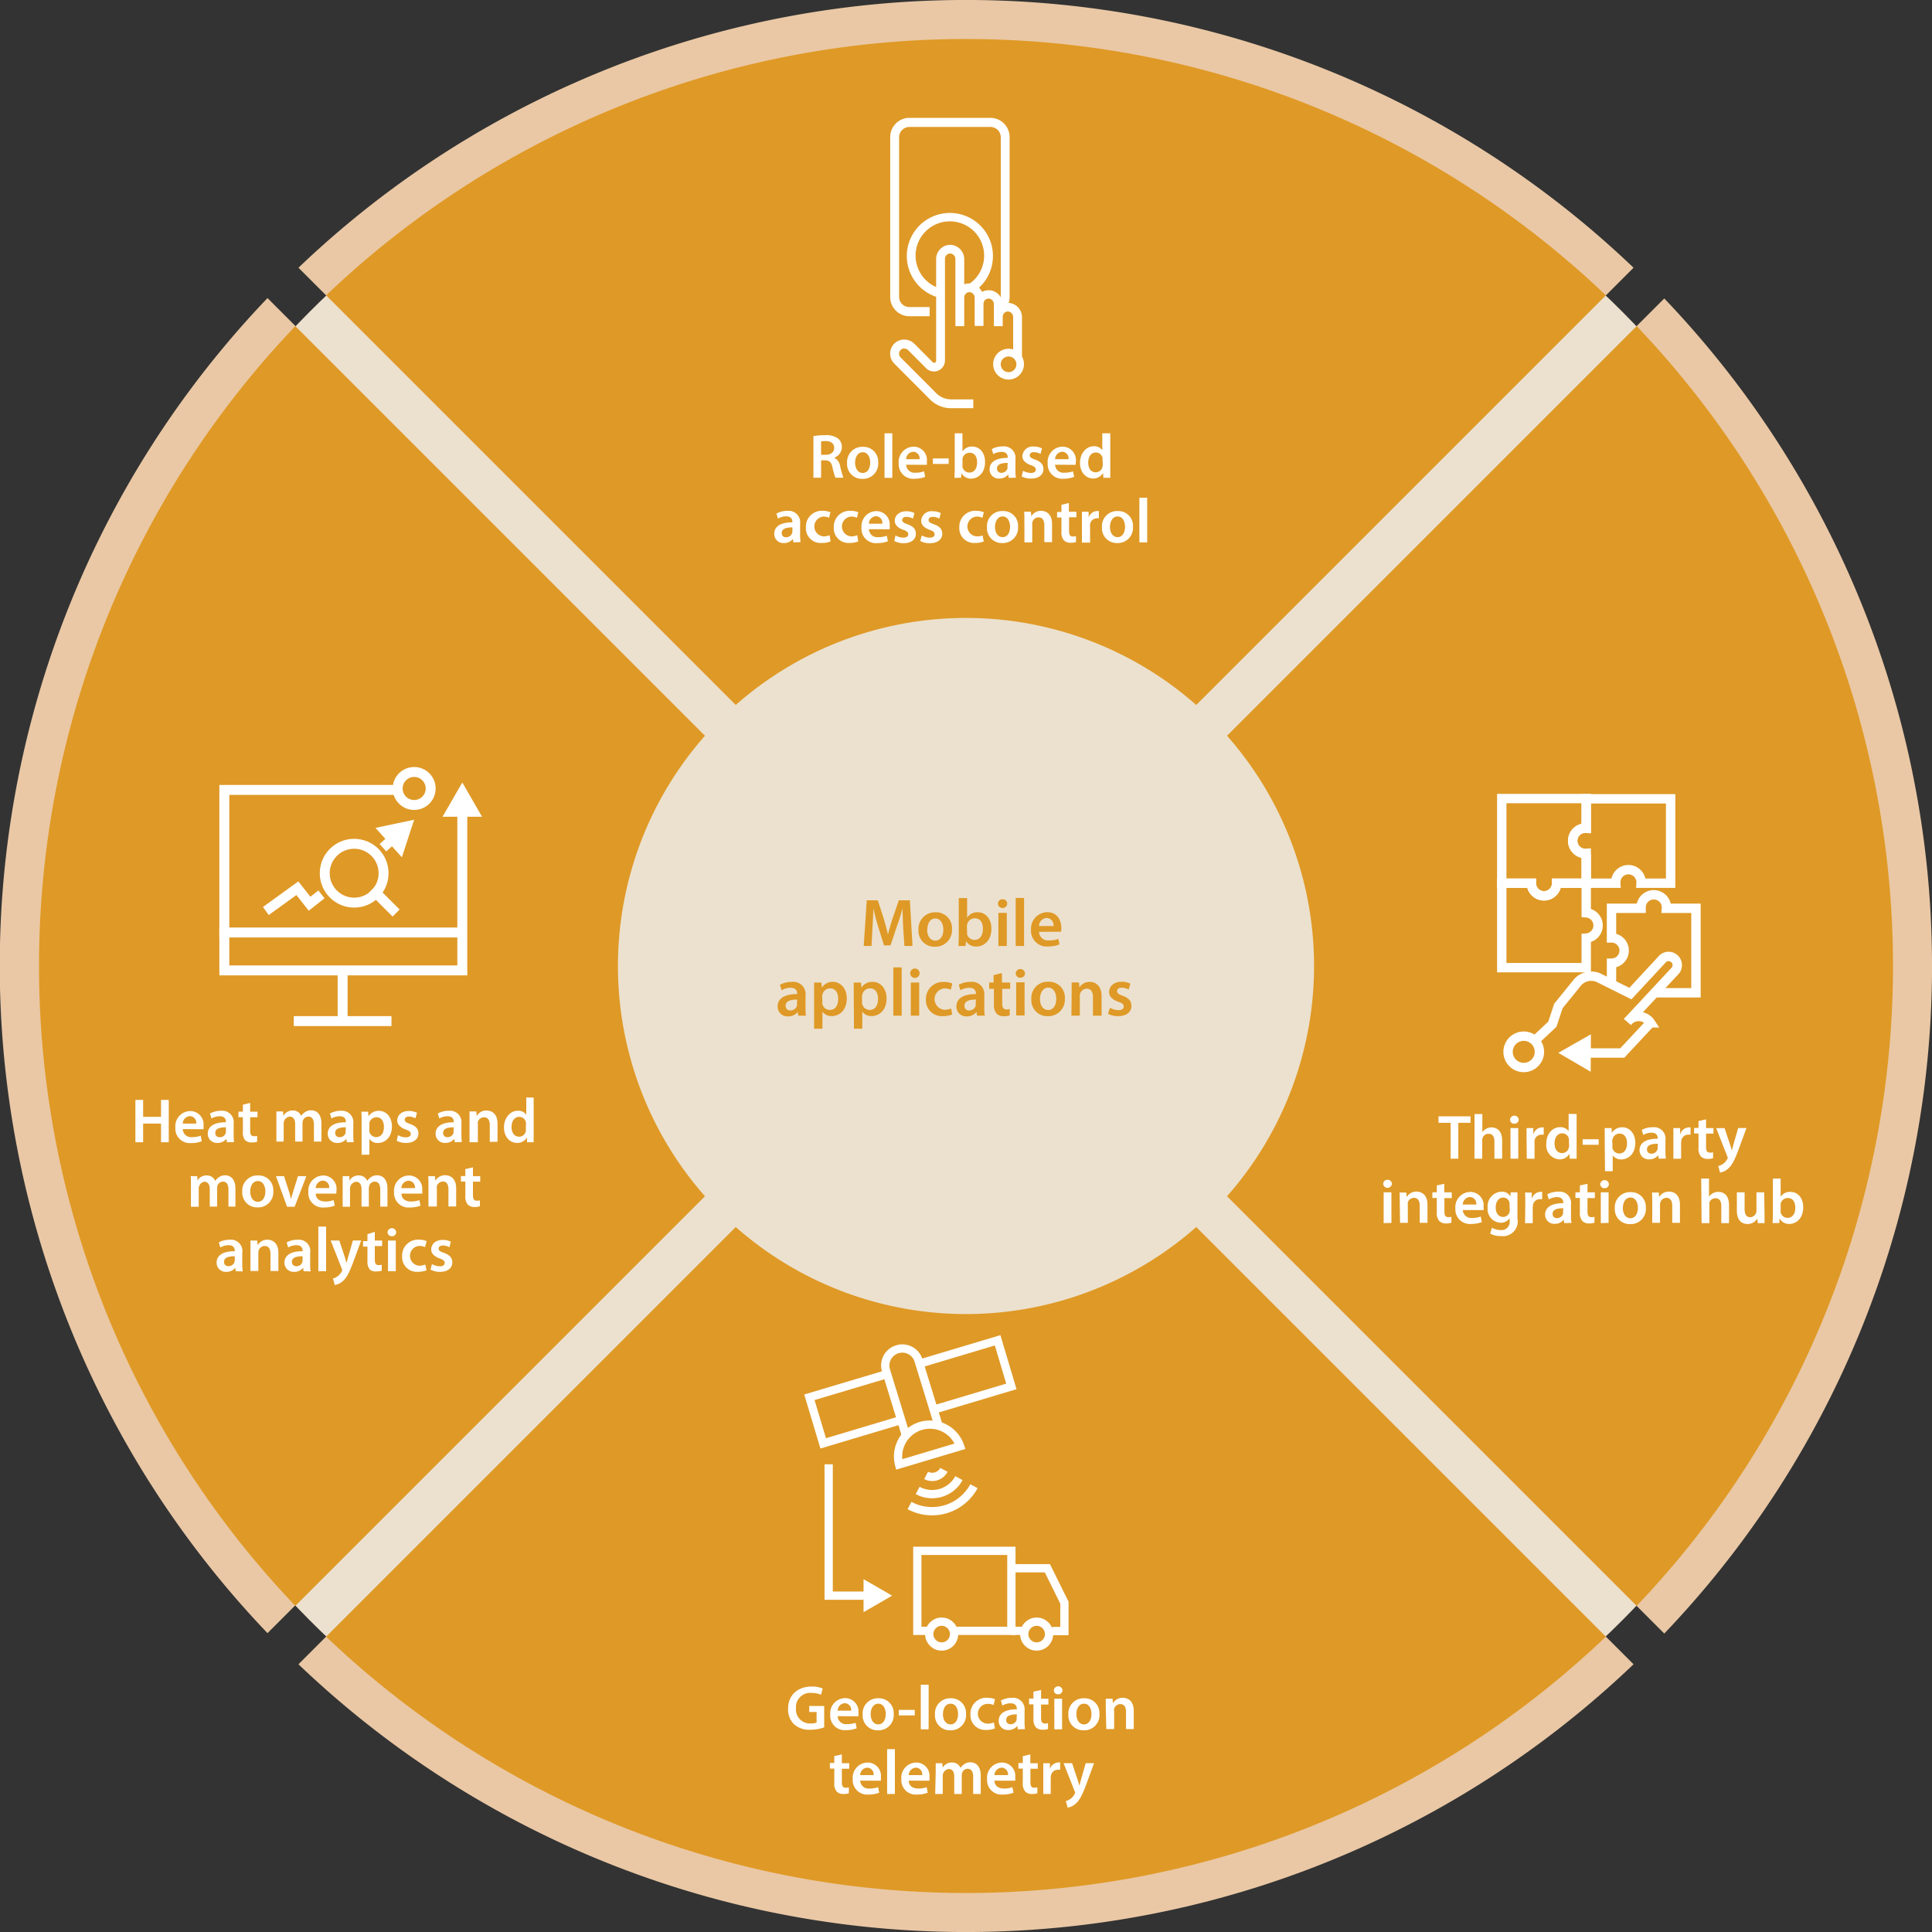 <svg xmlns="http://www.w3.org/2000/svg" width="350" height="350"><rect width="100%" height="100%" fill="#333333" stroke="none"/><defs><style>.cls-3{fill:#df9926}.cls-4{fill:#fff}.cls-10,.cls-5,.cls-6,.cls-7,.cls-8,.cls-9{fill:none;stroke:#fff}.cls-10,.cls-5,.cls-8,.cls-9{stroke-miterlimit:10}.cls-5,.cls-6,.cls-7{stroke-width:1.5px}.cls-6,.cls-7{stroke-miterlimit:22.93}.cls-8,.cls-9{stroke-width:1.7px}.cls-10,.cls-9{stroke-linecap:square}.cls-10{stroke-width:1.8px}</style></defs><g id="Layer_3" data-name="Layer 3"><path d="M220.91 134.66l-5.57-5.57 80.59-80.59a175 175 0 0 0-241.86 0l82 82-5.61 5.5-82-82a175 175 0 0 0 0 241.86l80.59-80.59 5.57 5.57-80.55 80.66a175 175 0 0 0 241.86 0l-79.22-79.21 5.58-5.58 79.21 79.22a175 175 0 0 0 0-241.86z" fill="#eac8a5"/><circle id="_Ellipse_" data-name="&lt;Ellipse&gt;" cx="175" cy="175" r="167.88" fill="#ece1ce"/><path class="cls-3" d="M127.71 133.29L53.5 59.08a167.91 167.91 0 0 0 0 231.84l74.21-74.21a63.06 63.06 0 0 1 0-83.42zM216.71 127.71l74.21-74.21a167.91 167.91 0 0 0-231.84 0l74.21 74.21a63.06 63.06 0 0 1 83.42 0zM133.29 222.29L59.08 296.5a167.91 167.91 0 0 0 231.84 0l-74.21-74.21a63.06 63.06 0 0 1-83.42 0zM222.29 216.71l74.21 74.21a167.91 167.91 0 0 0 0-231.84l-74.21 74.21a63.06 63.06 0 0 1 0 83.42z"/></g><g id="Layer_4" data-name="Layer 4"><path class="cls-4" d="M147.36 79a13.39 13.39 0 0 1 2.12-.16 3.54 3.54 0 0 1 2.37.62 1.93 1.93 0 0 1 .66 1.53 2.06 2.06 0 0 1-1.39 1.93 2 2 0 0 1 1.07 1.48 15.07 15.07 0 0 0 .6 2.14h-1.45a11.73 11.73 0 0 1-.51-1.81c-.21-1-.58-1.32-1.37-1.34h-.71v3.15h-1.39zm1.39 3.39h.83c.95 0 1.54-.5 1.54-1.26s-.59-1.23-1.51-1.23a4.28 4.28 0 0 0-.86.07zM159.09 83.75a2.75 2.75 0 0 1-2.85 3 2.68 2.68 0 0 1-2.78-2.86 2.74 2.74 0 0 1 2.87-2.94 2.66 2.66 0 0 1 2.76 2.8zm-4.18.06c0 1.07.52 1.87 1.38 1.87s1.35-.78 1.35-1.9c0-.86-.39-1.85-1.34-1.85s-1.39.95-1.39 1.88zM160.24 78.49h1.41v8.08h-1.41zM164.16 84.19a1.5 1.5 0 0 0 1.7 1.44 4.16 4.16 0 0 0 1.54-.25l.2 1a5 5 0 0 1-1.93.35 2.63 2.63 0 0 1-2.86-2.81 2.75 2.75 0 0 1 2.71-3 2.41 2.41 0 0 1 2.39 2.7 3.85 3.85 0 0 1 0 .59zm2.43-1a1.19 1.19 0 0 0-1.15-1.35 1.36 1.36 0 0 0-1.28 1.35zM171.86 83.05v1H169v-1zM172.91 86.57c0-.37.05-1 .05-1.56v-6.52h1.4v3.3a2 2 0 0 1 1.78-.89c1.35 0 2.32 1.13 2.31 2.81 0 2-1.27 3-2.52 3a1.91 1.91 0 0 1-1.75-1l-.06.83zm1.45-2.29a1.69 1.69 0 0 0 0 .33 1.29 1.29 0 0 0 1.24 1c.88 0 1.41-.7 1.41-1.82s-.46-1.77-1.4-1.77a1.31 1.31 0 0 0-1.24 1 1.88 1.88 0 0 0 0 .36zM182.74 86.57l-.09-.61a2.06 2.06 0 0 1-1.64.74 1.65 1.65 0 0 1-1.74-1.65c0-1.4 1.24-2.11 3.29-2.1v-.09c0-.36-.15-1-1.13-1a3 3 0 0 0-1.49.41l-.27-.91a4 4 0 0 1 2-.49 2.08 2.08 0 0 1 2.29 2.34v2a8.46 8.46 0 0 0 .08 1.33zm-.19-2.71c-1 0-1.93.2-1.93 1a.73.73 0 0 0 .8.79 1.14 1.14 0 0 0 1.09-.76 1.08 1.08 0 0 0 0-.3zM185.33 85.29a3.21 3.21 0 0 0 1.43.39c.61 0 .88-.25.88-.61s-.22-.57-.91-.81c-1.08-.38-1.53-1-1.52-1.62a1.86 1.86 0 0 1 2.09-1.74 3.26 3.26 0 0 1 1.47.33l-.27 1a2.56 2.56 0 0 0-1.17-.32c-.5 0-.78.24-.78.58s.26.53 1 .78c1 .36 1.47.88 1.48 1.7 0 1-.79 1.73-2.25 1.73a3.55 3.55 0 0 1-1.69-.39zM191.14 84.19a1.51 1.51 0 0 0 1.71 1.44 4.11 4.11 0 0 0 1.53-.25l.21 1a5.1 5.1 0 0 1-1.94.35 2.63 2.63 0 0 1-2.85-2.81 2.74 2.74 0 0 1 2.71-3 2.42 2.42 0 0 1 2.39 2.7 3.57 3.57 0 0 1-.05.59zm2.44-1a1.19 1.19 0 0 0-1.15-1.35 1.37 1.37 0 0 0-1.29 1.35zM201.14 78.49v8.07h-1.25l-.06-.88a2 2 0 0 1-1.81 1c-1.32 0-2.37-1.13-2.37-2.84s1.15-3 2.48-3a1.76 1.76 0 0 1 1.56.73v-3.08zm-1.4 4.85a2.33 2.33 0 0 0 0-.37 1.23 1.23 0 0 0-1.2-1c-.9 0-1.4.8-1.4 1.84s.5 1.75 1.38 1.75a1.24 1.24 0 0 0 1.21-1 1.77 1.77 0 0 0 .05-.41zM143.73 98.25l-.09-.61a2.06 2.06 0 0 1-1.64.74 1.64 1.64 0 0 1-1.74-1.66c0-1.4 1.24-2.1 3.29-2.09v-.09c0-.37-.15-1-1.13-1a2.9 2.9 0 0 0-1.49.41l-.27-.91a4 4 0 0 1 2-.49 2.08 2.08 0 0 1 2.29 2.33v2a8.46 8.46 0 0 0 .08 1.33zm-.18-2.71c-1 0-1.93.19-1.93 1a.73.73 0 0 0 .79.79 1.12 1.12 0 0 0 1.09-.76.87.87 0 0 0 .05-.31zM150.47 98.08a4 4 0 0 1-1.57.28 2.66 2.66 0 0 1-2.9-2.82 2.87 2.87 0 0 1 3.09-3 3.6 3.6 0 0 1 1.35.26l-.25 1a2.42 2.42 0 0 0-1-.22 1.8 1.8 0 0 0 0 3.59 2.63 2.63 0 0 0 1.1-.22zM155.48 98.08a4 4 0 0 1-1.57.28 2.66 2.66 0 0 1-2.86-2.82 2.87 2.87 0 0 1 3.09-3 3.6 3.6 0 0 1 1.35.26l-.25 1a2.42 2.42 0 0 0-1.05-.22 1.8 1.8 0 0 0 0 3.59 2.63 2.63 0 0 0 1.1-.22zM157.41 95.87a1.51 1.51 0 0 0 1.71 1.44 4.13 4.13 0 0 0 1.53-.26l.21 1a5.12 5.12 0 0 1-1.94.34 2.61 2.61 0 0 1-2.85-2.8 2.74 2.74 0 0 1 2.7-3 2.42 2.42 0 0 1 2.4 2.7 3.57 3.57 0 0 1 0 .59zm2.43-1a1.18 1.18 0 0 0-1.14-1.35 1.36 1.36 0 0 0-1.29 1.35zM162.23 97a3 3 0 0 0 1.42.4c.61 0 .89-.25.89-.61s-.23-.57-.91-.81c-1.09-.38-1.54-1-1.53-1.62 0-1 .81-1.74 2.1-1.74a3.25 3.25 0 0 1 1.46.33l-.27 1a2.56 2.56 0 0 0-1.17-.32c-.5 0-.78.24-.78.58s.27.53 1 .78c1 .36 1.47.87 1.48 1.69 0 1-.78 1.73-2.25 1.73A3.67 3.67 0 0 1 162 98zM167 97a3.08 3.08 0 0 0 1.43.4c.61 0 .88-.25.88-.61s-.22-.57-.91-.81c-1.08-.38-1.53-1-1.52-1.62a1.85 1.85 0 0 1 2.09-1.74 3.26 3.26 0 0 1 1.47.33l-.27 1a2.57 2.57 0 0 0-1.18-.32c-.5 0-.77.24-.77.58s.26.53 1 .78c1 .36 1.47.87 1.48 1.69 0 1-.79 1.73-2.26 1.73a3.66 3.66 0 0 1-1.74-.41zM178.22 98.08a4 4 0 0 1-1.57.28 2.66 2.66 0 0 1-2.86-2.82 2.87 2.87 0 0 1 3.09-3 3.64 3.64 0 0 1 1.35.26l-.25 1a2.44 2.44 0 0 0-1.06-.22 1.8 1.8 0 0 0 0 3.59A2.65 2.65 0 0 0 178 97zM184.43 95.43a2.76 2.76 0 0 1-2.85 2.95 2.69 2.69 0 0 1-2.78-2.86 2.74 2.74 0 0 1 2.87-2.94 2.66 2.66 0 0 1 2.76 2.85zm-4.18 0c0 1.07.52 1.88 1.38 1.88s1.35-.78 1.35-1.9c0-.86-.39-1.85-1.34-1.85s-1.39 1-1.39 1.92zM185.58 94.36c0-.64 0-1.18-.05-1.65h1.23l.07.83a2 2 0 0 1 1.76-1c1 0 2 .63 2 2.38v3.29h-1.4v-3.09c0-.8-.3-1.4-1.06-1.4a1.17 1.17 0 0 0-1.09.82 1.26 1.26 0 0 0-.04.46v3.26h-1.41zM193.64 91.12v1.59H195v1h-1.33v2.49c0 .67.18 1 .72 1a2.14 2.14 0 0 0 .54-.07v1.07a3.15 3.15 0 0 1-1 .13 1.62 1.62 0 0 1-1.2-.45 2.19 2.19 0 0 1-.44-1.55v-2.58h-.79v-1h.79v-1.3zM196 94.49v-1.78h1.22v1.06a1.67 1.67 0 0 1 1.52-1.19 1.11 1.11 0 0 1 .33 0v1.32a1.53 1.53 0 0 0-.41 0 1.23 1.23 0 0 0-1.18 1.1 2.55 2.55 0 0 0 0 .43v2.87H196zM205.25 95.43a2.75 2.75 0 0 1-2.84 2.95 2.69 2.69 0 0 1-2.78-2.86 2.74 2.74 0 0 1 2.87-2.94 2.66 2.66 0 0 1 2.75 2.85zm-4.17 0c0 1.07.52 1.88 1.37 1.88s1.36-.78 1.36-1.9c0-.86-.39-1.85-1.35-1.85s-1.38 1-1.38 1.92zM206.41 90.17h1.41v8.08h-1.41z"/><path class="cls-3" d="M163.62 168c-.05-1.07-.11-2.36-.1-3.48-.27 1-.61 2.13-1 3.17l-1.2 3.58h-1.17l-1.1-3.53c-.32-1.06-.62-2.19-.84-3.22 0 1.08-.09 2.4-.15 3.52l-.18 3.33h-1.41l.55-8.27h2l1.08 3.33c.29 1 .55 1.95.76 2.87.22-.9.51-1.92.83-2.89l1.14-3.31h2l.48 8.27h-1.47zM172.46 168.34a3 3 0 0 1-3.07 3.17 2.88 2.88 0 0 1-3-3.08 3 3 0 0 1 3.09-3.16 2.87 2.87 0 0 1 2.98 3.07zm-4.5.06c0 1.15.56 2 1.48 2s1.46-.84 1.46-2c0-.93-.42-2-1.45-2s-1.45 1-1.45 2zM173.64 171.38c0-.41.05-1.07.05-1.68v-7h1.51v3.56a2.15 2.15 0 0 1 1.91-1c1.46 0 2.5 1.21 2.49 3 0 2.15-1.36 3.21-2.71 3.21a2.05 2.05 0 0 1-1.89-1l-.08.9zm1.56-2.47a1.37 1.37 0 0 0 0 .36 1.39 1.39 0 0 0 1.34 1c.94 0 1.52-.76 1.52-2s-.51-1.91-1.51-1.91a1.42 1.42 0 0 0-1.34 1.1 2.18 2.18 0 0 0-.05.39zM182.47 163.74a.85.85 0 0 1-1.69 0 .81.81 0 0 1 .85-.83.81.81 0 0 1 .84.83zm-1.6 7.64v-6h1.52v6zM184 162.67h1.52v8.71H184zM188.23 168.81a1.62 1.62 0 0 0 1.84 1.55 4.47 4.47 0 0 0 1.65-.27l.22 1a5.54 5.54 0 0 1-2.08.37 2.83 2.83 0 0 1-3.08-3 3 3 0 0 1 2.92-3.21c1.94 0 2.57 1.59 2.57 2.91a3.1 3.1 0 0 1-.05.63zm2.62-1.05a1.29 1.29 0 0 0-1.24-1.46 1.47 1.47 0 0 0-1.38 1.46zM144.61 184l-.09-.67a2.22 2.22 0 0 1-1.77.8 1.78 1.78 0 0 1-1.88-1.78c0-1.51 1.34-2.27 3.55-2.26V180c0-.4-.16-1.05-1.21-1.05a3.14 3.14 0 0 0-1.61.45l-.3-1a4.35 4.35 0 0 1 2.16-.52 2.23 2.23 0 0 1 2.47 2.51v2.16A8.57 8.57 0 0 0 146 184zm-.19-2.92c-1.07 0-2.09.21-2.09 1.11a.79.79 0 0 0 .86.86 1.23 1.23 0 0 0 1.18-.82 1 1 0 0 0 0-.33zM147.48 180v-2h1.33l.07.92a2.33 2.33 0 0 1 2-1.05c1.38 0 2.52 1.17 2.52 3 0 2.16-1.36 3.2-2.72 3.2a2 2 0 0 1-1.69-.8v3.09h-1.51zm1.51 1.48a1.42 1.42 0 0 0 0 .42 1.38 1.38 0 0 0 1.32 1.06c1 0 1.53-.8 1.53-2s-.52-1.91-1.49-1.91a1.41 1.41 0 0 0-1.35 1.11 1.31 1.31 0 0 0-.06.38zM154.66 180v-2h1.32l.07.92a2.33 2.33 0 0 1 2.05-1.05c1.37 0 2.51 1.17 2.51 3 0 2.16-1.36 3.2-2.72 3.2a2 2 0 0 1-1.68-.8v3.09h-1.5zm1.5 1.48a1.86 1.86 0 0 0 .05.42 1.38 1.38 0 0 0 1.33 1.06c1 0 1.52-.8 1.52-2s-.52-1.91-1.48-1.91a1.39 1.39 0 0 0-1.35 1.11 1.33 1.33 0 0 0-.07.38zM161.83 175.25h1.52V184h-1.52zM166.59 176.31a.85.85 0 0 1-1.7 0 .85.85 0 0 1 1.7 0zM165 184v-6h1.52v6zM172.51 183.77a4.29 4.29 0 0 1-1.69.31 2.87 2.87 0 0 1-3.08-3 3.09 3.09 0 0 1 3.32-3.19 3.72 3.72 0 0 1 1.46.28l-.27 1.13a2.62 2.62 0 0 0-1.14-.24 1.94 1.94 0 0 0 0 3.87 3 3 0 0 0 1.19-.23zM177 184l-.1-.67a2.2 2.2 0 0 1-1.76.8 1.77 1.77 0 0 1-1.88-1.78c0-1.51 1.34-2.27 3.54-2.26V180c0-.4-.16-1.05-1.21-1.05a3.17 3.17 0 0 0-1.61.45l-.29-1a4.29 4.29 0 0 1 2.16-.52 2.23 2.23 0 0 1 2.46 2.51v2.16a9.78 9.78 0 0 0 .09 1.44zm-.2-2.92c-1.07 0-2.08.21-2.08 1.11a.79.79 0 0 0 .85.86 1.21 1.21 0 0 0 1.18-.82 1 1 0 0 0 0-.33zM181.51 176.28V178H183v1.13h-1.44v2.64c0 .72.2 1.1.78 1.1a2.07 2.07 0 0 0 .58-.07v1.15a3.17 3.17 0 0 1-1.09.15 1.76 1.76 0 0 1-1.3-.49 2.38 2.38 0 0 1-.47-1.67v-2.81h-.86V178h.8v-1.35zM185.69 176.31a.8.8 0 0 1-.86.81.79.79 0 0 1-.83-.81.85.85 0 0 1 1.69 0zm-1.6 7.65v-6h1.52v6zM192.91 180.91a3 3 0 0 1-3.07 3.18 2.88 2.88 0 0 1-3-3.08 2.94 2.94 0 0 1 3.09-3.16 2.86 2.86 0 0 1 2.98 3.06zm-4.51.06c0 1.16.57 2 1.49 2s1.46-.85 1.46-2.05c0-.93-.42-2-1.45-2s-1.5 1.08-1.5 2.08zM194.14 179.76v-1.78h1.33l.07.9a2.15 2.15 0 0 1 1.9-1c1 0 2.12.67 2.12 2.56V184H198v-3.38c0-.86-.32-1.51-1.14-1.51a1.27 1.27 0 0 0-1.18.89 1.5 1.5 0 0 0-.06.49V184h-1.52zM201.08 182.57a3.4 3.4 0 0 0 1.54.43c.66 0 .95-.27.95-.66s-.24-.62-1-.87c-1.16-.41-1.65-1.05-1.64-1.75 0-1.05.87-1.87 2.26-1.87a3.59 3.59 0 0 1 1.58.35l-.3 1.07a2.6 2.6 0 0 0-1.26-.34c-.54 0-.83.25-.83.62s.28.57 1 .84c1.08.39 1.58.94 1.59 1.82 0 1.08-.84 1.87-2.43 1.87a3.78 3.78 0 0 1-1.81-.42z"/><path class="cls-4" d="M262.79 203.41h-2.19v-1.18h5.8v1.18h-2.21v6.5h-1.4zM267.13 201.82h1.41v3.31a1.81 1.81 0 0 1 .7-.64 1.87 1.87 0 0 1 .95-.25c1 0 1.94.62 1.94 2.4v3.27h-1.4v-3.11c0-.81-.3-1.41-1.07-1.41a1.13 1.13 0 0 0-1.08.78 1.09 1.09 0 0 0-.06.42v3.32h-1.41zM275.13 202.81a.75.75 0 0 1-.8.76.74.74 0 0 1-.77-.76.79.79 0 0 1 1.57 0zm-1.49 7.1v-5.55h1.41v5.55zM276.55 206.15v-1.79h1.22v1.06h.05a1.65 1.65 0 0 1 1.51-1.18 1.61 1.61 0 0 1 .33 0v1.32a2.18 2.18 0 0 0-.41 0 1.23 1.23 0 0 0-1.25 1.06 2.63 2.63 0 0 0 0 .43v2.87h-1.41zM285.62 201.82v8.09h-1.25l-.06-.88a2 2 0 0 1-1.81 1 2.54 2.54 0 0 1-2.37-2.83c0-1.86 1.15-3 2.48-3a1.76 1.76 0 0 1 1.56.73v-3.15zm-1.4 4.85a1.47 1.47 0 0 0 0-.36 1.22 1.22 0 0 0-1.2-1c-.9 0-1.4.8-1.4 1.83s.5 1.75 1.38 1.75a1.23 1.23 0 0 0 1.21-1 1.32 1.32 0 0 0 .05-.41zM289.61 206.39v1h-2.9v-1zM290.71 206.21v-1.85h1.23l.07.86a2.15 2.15 0 0 1 1.9-1c1.28 0 2.34 1.09 2.34 2.82 0 2-1.27 3-2.53 3a1.82 1.82 0 0 1-1.56-.74v2.87h-1.4zm1.4 1.37a1.61 1.61 0 0 0 0 .39 1.27 1.27 0 0 0 1.23 1c.89 0 1.41-.74 1.41-1.83s-.47-1.78-1.37-1.78a1.3 1.3 0 0 0-1.25 1 1.07 1.07 0 0 0-.06.35zM300.49 209.91l-.09-.62a2.06 2.06 0 0 1-1.64.74 1.65 1.65 0 0 1-1.74-1.65c0-1.4 1.24-2.1 3.29-2.09v-.09c0-.37-.15-1-1.13-1a3 3 0 0 0-1.49.41l-.27-.91a4 4 0 0 1 2-.49 2.07 2.07 0 0 1 2.29 2.33v2a8.52 8.52 0 0 0 .08 1.34zm-.18-2.71c-1 0-1.94.19-1.94 1a.74.74 0 0 0 .8.8 1.14 1.14 0 0 0 1.09-.76 1.18 1.18 0 0 0 .05-.31zM303.15 206.15v-1.79h1.22v1.06h.05a1.65 1.65 0 0 1 1.51-1.18 1.61 1.61 0 0 1 .33 0v1.32a2.18 2.18 0 0 0-.41 0 1.23 1.23 0 0 0-1.25 1.06 2.55 2.55 0 0 0-.05.43v2.87h-1.4zM309.07 202.78v1.58h1.34v1h-1.34v2.45c0 .67.19 1 .72 1a1.89 1.89 0 0 0 .55-.07v1.07a3.07 3.07 0 0 1-1 .14 1.63 1.63 0 0 1-1.21-.45 2.19 2.19 0 0 1-.43-1.55v-2.61h-.8v-1h.8v-1.25zM312.42 204.36l1 3c.12.35.23.77.31 1.09.09-.32.19-.73.29-1.1l.87-3h1.5l-1.39 3.79c-.76 2.07-1.27 3-1.94 3.57a2.79 2.79 0 0 1-1.46.71l-.32-1.18a2.52 2.52 0 0 0 1.62-1.24.51.51 0 0 0 .09-.25.59.59 0 0 0-.08-.27l-2-5.09zM252.15 214.49a.79.79 0 0 1-1.57 0 .75.75 0 0 1 .79-.76.74.74 0 0 1 .78.76zm-1.49 7.09V216h1.41v5.54zM253.58 217.69c0-.64 0-1.17-.05-1.65h1.23l.07.83a2 2 0 0 1 1.77-1c1 0 2 .62 2 2.38v3.28h-1.4v-3.12c0-.8-.3-1.41-1.06-1.41a1.19 1.19 0 0 0-1.1.82 1.66 1.66 0 0 0 0 .46v3.25h-1.41zM261.64 214.46V216H263v1.05h-1.33v2.45c0 .67.18 1 .71 1a1.84 1.84 0 0 0 .55-.07v1.07a3 3 0 0 1-1 .14 1.63 1.63 0 0 1-1.21-.46 2.23 2.23 0 0 1-.43-1.54v-2.61h-.8V216h.8v-1.25zM265 219.21a1.51 1.51 0 0 0 1.71 1.43 4.2 4.2 0 0 0 1.54-.25l.2 1a5.32 5.32 0 0 1-1.94.34 2.62 2.62 0 0 1-2.85-2.8 2.74 2.74 0 0 1 2.71-3 2.41 2.41 0 0 1 2.39 2.69 2.83 2.83 0 0 1 0 .6zm2.44-1a1.2 1.2 0 0 0-1.15-1.36 1.38 1.38 0 0 0-1.29 1.36zM274.9 216v4.74a2.67 2.67 0 0 1-3 3.18 3.89 3.89 0 0 1-1.94-.44l.31-1.06a3.26 3.26 0 0 0 1.61.42 1.47 1.47 0 0 0 1.6-1.67v-.48a1.88 1.88 0 0 1-1.62.82 2.46 2.46 0 0 1-2.36-2.71 2.65 2.65 0 0 1 2.52-2.92 1.74 1.74 0 0 1 1.6.86l.05-.74zm-1.44 2.22a1.14 1.14 0 0 0 0-.37 1.16 1.16 0 0 0-1.14-.9c-.78 0-1.36.68-1.36 1.81 0 .94.47 1.7 1.35 1.7a1.19 1.19 0 0 0 1.14-.84 2.73 2.73 0 0 0 .06-.5zM276.32 217.83c0-.75 0-1.29-.05-1.79h1.22v1.06h.05a1.64 1.64 0 0 1 1.51-1.18 1.61 1.61 0 0 1 .33 0v1.32a2.18 2.18 0 0 0-.41 0 1.23 1.23 0 0 0-1.25 1.05 2.81 2.81 0 0 0-.05.44v2.86h-1.39zM283.38 221.58l-.09-.61a2.06 2.06 0 0 1-1.64.74 1.65 1.65 0 0 1-1.74-1.65c0-1.4 1.24-2.11 3.29-2.09v-.1c0-.36-.15-1-1.13-1a3 3 0 0 0-1.49.41l-.27-.91a4 4 0 0 1 2-.49 2.07 2.07 0 0 1 2.29 2.33v2a8.46 8.46 0 0 0 .08 1.33zm-.18-2.7c-1 0-1.93.19-1.93 1a.73.73 0 0 0 .79.8 1.16 1.16 0 0 0 1.1-.76 1.2 1.2 0 0 0 0-.31zM287.59 214.46V216h1.33v1.05h-1.33v2.45c0 .67.18 1 .71 1a1.84 1.84 0 0 0 .55-.07v1.07a3 3 0 0 1-1 .14 1.63 1.63 0 0 1-1.21-.46 2.23 2.23 0 0 1-.43-1.54v-2.61h-.8V216h.8v-1.25zM291.47 214.49a.75.75 0 0 1-.8.76.74.74 0 0 1-.77-.76.79.79 0 0 1 1.57 0zm-1.47 7.09V216h1.41v5.54zM298.16 218.76a2.74 2.74 0 0 1-2.84 3 2.68 2.68 0 0 1-2.78-2.86 2.73 2.73 0 0 1 2.87-2.93 2.65 2.65 0 0 1 2.75 2.79zm-4.17.06c0 1.07.52 1.88 1.37 1.88s1.36-.79 1.36-1.9c0-.87-.39-1.86-1.34-1.86s-1.38.96-1.38 1.88zM299.32 217.69c0-.64 0-1.17-.05-1.65h1.23l.07.83a2 2 0 0 1 1.77-1c1 0 2 .62 2 2.38v3.28h-1.4v-3.12c0-.8-.3-1.41-1.06-1.41a1.16 1.16 0 0 0-1.09.82 1.35 1.35 0 0 0-.06.46v3.25h-1.41zM308.19 213.5h1.41v3.3a1.91 1.91 0 0 1 .69-.63 1.93 1.93 0 0 1 1-.25c1 0 1.94.62 1.94 2.4v3.26h-1.4v-3.1c0-.81-.3-1.41-1.07-1.41a1.15 1.15 0 0 0-1.09.78 1.34 1.34 0 0 0 0 .42v3.31h-1.41zM319.66 219.92v1.66h-1.23l-.07-.84a2 2 0 0 1-1.78 1c-1 0-1.93-.6-1.93-2.41V216h1.4v3c0 .92.29 1.51 1 1.51a1.17 1.17 0 0 0 1.07-.75 1.14 1.14 0 0 0 .08-.43V216h1.4zM321.13 221.58c0-.37.05-1 .05-1.55v-6.53h1.4v3.3a2 2 0 0 1 1.78-.88c1.35 0 2.32 1.12 2.31 2.81 0 2-1.27 3-2.52 3a1.9 1.9 0 0 1-1.75-1l-.07.83zm1.45-2.28a1.84 1.84 0 0 0 0 .33 1.29 1.29 0 0 0 1.24 1c.88 0 1.41-.71 1.41-1.82s-.46-1.78-1.4-1.78a1.31 1.31 0 0 0-1.24 1 2 2 0 0 0 0 .37zM149.31 312.93a7.64 7.64 0 0 1-2.47.43 4.12 4.12 0 0 1-3-1 3.76 3.76 0 0 1-1.07-2.83c0-2.42 1.73-4 4.27-4a5.08 5.08 0 0 1 2 .36l-.3 1.13a4.24 4.24 0 0 0-1.75-.33 2.57 2.57 0 0 0-2.79 2.76 2.53 2.53 0 0 0 2.67 2.77 2.7 2.7 0 0 0 1.06-.16v-1.91h-1.33v-1.1h2.71zM151.75 310.9a1.51 1.51 0 0 0 1.71 1.44 4.11 4.11 0 0 0 1.53-.25l.21 1a5.12 5.12 0 0 1-1.94.34 2.61 2.61 0 0 1-2.85-2.8 2.74 2.74 0 0 1 2.71-3 2.42 2.42 0 0 1 2.39 2.7 3.57 3.57 0 0 1 0 .59zm2.44-1a1.19 1.19 0 0 0-1.15-1.35 1.37 1.37 0 0 0-1.29 1.35zM161.9 310.46a2.74 2.74 0 0 1-2.84 3 2.68 2.68 0 0 1-2.78-2.86 2.74 2.74 0 0 1 2.87-2.94 2.66 2.66 0 0 1 2.75 2.8zm-4.17.05c0 1.07.52 1.88 1.37 1.88s1.36-.78 1.36-1.9c0-.86-.39-1.85-1.34-1.85s-1.39.95-1.39 1.87zM165.72 309.76v1h-2.9v-1zM166.81 305.2h1.42v8.08h-1.42zM175 310.46a2.74 2.74 0 0 1-2.84 3 2.68 2.68 0 0 1-2.78-2.86 2.74 2.74 0 0 1 2.87-2.94 2.66 2.66 0 0 1 2.75 2.8zm-4.18.05c0 1.07.53 1.88 1.38 1.88s1.36-.78 1.36-1.9c0-.86-.39-1.85-1.35-1.85s-1.38.95-1.38 1.87zM180.24 313.11a4 4 0 0 1-1.57.28 2.66 2.66 0 0 1-2.86-2.82 2.87 2.87 0 0 1 3.08-3 3.65 3.65 0 0 1 1.36.26l-.25 1.05a2.54 2.54 0 0 0-1.06-.21 1.79 1.79 0 0 0 0 3.58 2.6 2.6 0 0 0 1.1-.22zM184.39 313.28l-.09-.61a2.06 2.06 0 0 1-1.64.74 1.64 1.64 0 0 1-1.74-1.65c0-1.4 1.24-2.11 3.29-2.1v-.09c0-.36-.15-1-1.13-1a2.92 2.92 0 0 0-1.49.41l-.27-.91a4 4 0 0 1 2-.49 2.08 2.08 0 0 1 2.29 2.34v2a8.46 8.46 0 0 0 .08 1.33zm-.18-2.71c-1 0-1.93.2-1.93 1a.73.73 0 0 0 .79.79 1.14 1.14 0 0 0 1.1-.76 1.1 1.1 0 0 0 0-.31zM188.6 306.16v1.58h1.33v1.05h-1.33v2.44c0 .67.18 1 .71 1a2.31 2.31 0 0 0 .55-.07v1.07a3.08 3.08 0 0 1-1 .13 1.65 1.65 0 0 1-1.21-.45 2.24 2.24 0 0 1-.43-1.55v-2.6h-.8v-1.05h.8v-1.25zM192.48 306.19a.74.74 0 0 1-.8.75.73.73 0 0 1-.77-.75.79.79 0 0 1 1.57 0zm-1.48 7.09v-5.54h1.41v5.54zM199.17 310.46a2.74 2.74 0 0 1-2.84 3 2.68 2.68 0 0 1-2.78-2.86 2.74 2.74 0 0 1 2.87-2.94 2.66 2.66 0 0 1 2.75 2.8zm-4.17.05c0 1.07.52 1.88 1.37 1.88s1.36-.78 1.36-1.9c0-.86-.39-1.85-1.35-1.85s-1.38.95-1.38 1.87zM200.32 309.39v-1.65h1.23l.07.83a2 2 0 0 1 1.77-1c1 0 2 .63 2 2.38v3.29h-1.4v-3.13c0-.8-.29-1.4-1.05-1.4a1.19 1.19 0 0 0-1.1.82 1.66 1.66 0 0 0 0 .46v3.25h-1.42zM152.51 317.83v1.59h1.33v1h-1.33v2.45c0 .67.19 1 .72 1a2.31 2.31 0 0 0 .55-.07v1.07a3.12 3.12 0 0 1-1 .13 1.63 1.63 0 0 1-1.21-.45 2.19 2.19 0 0 1-.43-1.55v-2.61h-.8v-1h.8v-1.26zM155.83 322.58a1.5 1.5 0 0 0 1.7 1.43 4.16 4.16 0 0 0 1.54-.25l.21 1a5.12 5.12 0 0 1-1.94.34 2.62 2.62 0 0 1-2.86-2.8 2.75 2.75 0 0 1 2.71-3 2.41 2.41 0 0 1 2.39 2.7 3.85 3.85 0 0 1 0 .59zm2.43-1a1.19 1.19 0 0 0-1.15-1.35 1.36 1.36 0 0 0-1.28 1.35zM160.71 316.88h1.41V325h-1.41zM164.63 322.58c0 1 .82 1.43 1.71 1.43a4.14 4.14 0 0 0 1.53-.25l.21 1a5.12 5.12 0 0 1-1.94.34 2.61 2.61 0 0 1-2.85-2.8 2.74 2.74 0 0 1 2.7-3 2.41 2.41 0 0 1 2.39 2.7 3.85 3.85 0 0 1 0 .59zm2.43-1a1.18 1.18 0 0 0-1.15-1.35 1.36 1.36 0 0 0-1.28 1.35zM169.51 321.07v-1.65h1.2l.06.82a1.89 1.89 0 0 1 1.7-.95 1.6 1.6 0 0 1 1.54 1 2.17 2.17 0 0 1 .68-.7 1.86 1.86 0 0 1 1.12-.33c.92 0 1.86.63 1.86 2.4V325h-1.37v-3.1c0-.92-.32-1.47-1-1.47a1.07 1.07 0 0 0-1 .74 2.31 2.31 0 0 0-.07.47V325h-1.36v-3.21c0-.77-.31-1.32-1-1.32a1.25 1.25 0 0 0-1.08 1.25V325h-1.37zM180.16 322.58c0 1 .82 1.43 1.71 1.43a4.11 4.11 0 0 0 1.53-.25l.21 1a5.12 5.12 0 0 1-1.94.34 2.62 2.62 0 0 1-2.85-2.8 2.74 2.74 0 0 1 2.71-3 2.42 2.42 0 0 1 2.39 2.7 3.57 3.57 0 0 1 0 .59zm2.44-1a1.19 1.19 0 0 0-1.15-1.35 1.37 1.37 0 0 0-1.29 1.35zM186.65 317.83v1.59H188v1h-1.33v2.45c0 .67.18 1 .72 1a2.14 2.14 0 0 0 .54-.07v1.07a3.15 3.15 0 0 1-1 .13 1.62 1.62 0 0 1-1.2-.45 2.19 2.19 0 0 1-.44-1.55v-2.61h-.79v-1h.79v-1.26zM189 321.2v-1.78h1.21v1.05a1.67 1.67 0 0 1 1.52-1.18 1.11 1.11 0 0 1 .33 0v1.32a1.53 1.53 0 0 0-.41 0 1.23 1.23 0 0 0-1.25 1.06 1.81 1.81 0 0 0-.05.43v2.9H189zM194.22 319.42l1 3c.12.34.23.76.31 1.08.1-.32.2-.73.3-1.09l.86-3h1.51l-1.39 3.78c-.76 2.07-1.28 3-1.94 3.56a2.83 2.83 0 0 1-1.46.72l-.32-1.19a2.41 2.41 0 0 0 .82-.39 2.44 2.44 0 0 0 .76-.87.51.51 0 0 0 .09-.25.59.59 0 0 0-.08-.28l-2-5.08zM25.93 199.26v3.07h3.24v-3.07h1.4v7.67h-1.4v-3.38h-3.24v3.38h-1.4v-7.67zM33.11 204.55a1.51 1.51 0 0 0 1.71 1.45 4.18 4.18 0 0 0 1.54-.26l.2 1a5.1 5.1 0 0 1-1.93.34 2.62 2.62 0 0 1-2.86-2.8 2.74 2.74 0 0 1 2.71-3 2.41 2.41 0 0 1 2.39 2.7 3.57 3.57 0 0 1 0 .59zm2.44-1a1.19 1.19 0 0 0-1.15-1.35 1.37 1.37 0 0 0-1.29 1.35zM41.12 206.93l-.1-.61a2.06 2.06 0 0 1-1.64.73 1.64 1.64 0 0 1-1.74-1.65c0-1.4 1.24-2.1 3.29-2.09v-.09c0-.37-.15-1-1.13-1a2.92 2.92 0 0 0-1.49.41l-.27-.91a4 4 0 0 1 2-.49 2.07 2.07 0 0 1 2.29 2.33v2a8.46 8.46 0 0 0 .08 1.33zm-.19-2.71c-1 0-1.93.19-1.93 1a.73.73 0 0 0 .79.79 1.05 1.05 0 0 0 1.14-1.01zM45.32 199.8v1.59h1.33v1h-1.33v2.45c0 .67.18 1 .71 1a2.23 2.23 0 0 0 .55-.07v1.07a3.08 3.08 0 0 1-1 .13 1.65 1.65 0 0 1-1.21-.45A2.24 2.24 0 0 1 44 205v-2.61h-.8v-1h.8v-1.26zM50.07 203v-1.65h1.21l.05.82a1.9 1.9 0 0 1 1.71-1 1.6 1.6 0 0 1 1.53 1 2.2 2.2 0 0 1 .69-.7 1.87 1.87 0 0 1 1.11-.33c.92 0 1.86.63 1.86 2.4v3.27h-1.36v-3.06c0-.92-.32-1.47-1-1.47a1.07 1.07 0 0 0-1 .74 2.31 2.31 0 0 0-.07.47v3.32h-1.33v-3.21c0-.77-.31-1.32-1-1.32a1.25 1.25 0 0 0-1.08 1.25v3.28h-1.32zM62.84 206.93l-.09-.61a2 2 0 0 1-1.63.73 1.65 1.65 0 0 1-1.75-1.65c0-1.4 1.24-2.1 3.29-2.09v-.09c0-.37-.14-1-1.12-1a2.9 2.9 0 0 0-1.49.41l-.28-.91a4 4 0 0 1 2-.49 2.07 2.07 0 0 1 2.23 2.36v2a9.88 9.88 0 0 0 .08 1.33zm-.18-2.71c-1 0-1.94.19-1.94 1a.74.74 0 0 0 .8.79 1.12 1.12 0 0 0 1.09-.76.87.87 0 0 0 0-.31zM65.51 203.23c0-.73 0-1.32-.05-1.84h1.23l.07.85a2.15 2.15 0 0 1 1.9-1c1.28 0 2.34 1.09 2.34 2.82 0 2-1.27 3-2.53 3a1.81 1.81 0 0 1-1.56-.73v2.86h-1.4zm1.4 1.38a1.72 1.72 0 0 0 0 .39 1.27 1.27 0 0 0 1.23 1c.89 0 1.41-.74 1.41-1.83s-.48-1.77-1.38-1.77a1.31 1.31 0 0 0-1.25 1 1.41 1.41 0 0 0 0 .35zM72.1 205.64a3 3 0 0 0 1.42.4c.62 0 .89-.25.89-.61s-.23-.57-.91-.81c-1.08-.38-1.54-1-1.53-1.62 0-1 .81-1.74 2.1-1.74a3.29 3.29 0 0 1 1.47.33l-.28 1a2.56 2.56 0 0 0-1.17-.32c-.5 0-.77.24-.77.58s.26.53 1 .78c1 .36 1.47.87 1.48 1.69 0 1-.78 1.73-2.25 1.73a3.66 3.66 0 0 1-1.68-.38zM82.39 206.93l-.09-.61a2.09 2.09 0 0 1-1.64.73 1.65 1.65 0 0 1-1.75-1.65c0-1.4 1.25-2.1 3.29-2.09v-.09c0-.37-.14-1-1.12-1a2.9 2.9 0 0 0-1.49.41l-.28-.91a4 4 0 0 1 2-.49 2.07 2.07 0 0 1 2.28 2.33v2a9.88 9.88 0 0 0 .08 1.33zm-.18-2.71c-1 0-1.94.19-1.94 1a.74.74 0 0 0 .8.79 1.12 1.12 0 0 0 1.09-.76.87.87 0 0 0 0-.31zM85.06 203v-1.65h1.23l.07.83a2 2 0 0 1 1.77-1c1 0 2 .63 2 2.38v3.29h-1.4v-3.05c0-.8-.3-1.4-1.06-1.4a1.19 1.19 0 0 0-1.1.82 1.55 1.55 0 0 0 0 .45v3.26h-1.51zM96.68 198.85v8.08h-1.21v-.88a2 2 0 0 1-1.81 1c-1.32 0-2.36-1.12-2.36-2.83s1.15-3 2.48-3a1.77 1.77 0 0 1 1.56.73v-3.14zm-1.4 4.85a2.31 2.31 0 0 0 0-.37 1.24 1.24 0 0 0-1.21-1c-.9 0-1.4.8-1.4 1.83s.5 1.76 1.39 1.76a1.22 1.22 0 0 0 1.2-1 1.36 1.36 0 0 0 0-.41zM34.59 214.72c0-.64 0-1.18-.05-1.65h1.21v.81a1.91 1.91 0 0 1 1.7-.94 1.6 1.6 0 0 1 1.54 1 2.27 2.27 0 0 1 .69-.69 1.81 1.81 0 0 1 1.11-.33c.92 0 1.86.63 1.86 2.4v3.27h-1.26v-3.06c0-.92-.32-1.47-1-1.47a1.07 1.07 0 0 0-1 .74 2.32 2.32 0 0 0-.06.47v3.32H38v-3.19c0-.77-.31-1.32-1-1.32a1.25 1.25 0 0 0-1 1.25v3.28h-1.41zM49.51 215.79a2.74 2.74 0 0 1-2.84 2.94 2.67 2.67 0 0 1-2.78-2.85 2.74 2.74 0 0 1 2.87-2.94 2.66 2.66 0 0 1 2.75 2.85zm-4.18.05c0 1.07.53 1.88 1.38 1.88s1.36-.78 1.36-1.9c0-.86-.39-1.86-1.35-1.86s-1.39.96-1.39 1.88zM51.46 213.07l.9 2.81a13.72 13.72 0 0 1 .37 1.39c.1-.46.23-.89.37-1.39l.88-2.81h1.52l-2.12 5.54H52l-2-5.54zM57.2 216.23c0 1 .82 1.43 1.71 1.43a4.14 4.14 0 0 0 1.53-.25l.21 1a5.32 5.32 0 0 1-1.94.34 2.61 2.61 0 0 1-2.85-2.8 2.74 2.74 0 0 1 2.7-3 2.42 2.42 0 0 1 2.4 2.7 3.69 3.69 0 0 1-.05.59zm2.43-1a1.18 1.18 0 0 0-1.15-1.35 1.37 1.37 0 0 0-1.28 1.35zM62.08 214.72v-1.65h1.21v.81a1.91 1.91 0 0 1 1.7-.94 1.6 1.6 0 0 1 1.54 1 2.16 2.16 0 0 1 .69-.69 1.81 1.81 0 0 1 1.11-.33c.92 0 1.86.63 1.86 2.4v3.27h-1.3v-3.06c0-.92-.32-1.47-1-1.47a1.07 1.07 0 0 0-1 .74 2.31 2.31 0 0 0-.07.47v3.32h-1.33v-3.19c0-.77-.31-1.32-1-1.32a1.25 1.25 0 0 0-1.08 1.25v3.28h-1.33zM72.73 216.23c0 1 .82 1.43 1.71 1.43a4.11 4.11 0 0 0 1.53-.25l.21 1a5.32 5.32 0 0 1-1.94.34 2.62 2.62 0 0 1-2.85-2.8 2.74 2.74 0 0 1 2.71-3 2.42 2.42 0 0 1 2.39 2.7 3.69 3.69 0 0 1 0 .59zm2.44-1A1.19 1.19 0 0 0 74 213.9a1.37 1.37 0 0 0-1.29 1.35zM77.62 214.72c0-.64 0-1.18-.05-1.65h1.23l.07.83a2 2 0 0 1 1.77-1c1 0 2 .63 2 2.38v3.29h-1.4v-3.13c0-.8-.29-1.4-1-1.4a1.19 1.19 0 0 0-1.1.82 1.55 1.55 0 0 0 0 .45v3.26h-1.52zM85.68 211.48v1.59H87v1h-1.32v2.45c0 .67.18 1 .71 1a2.4 2.4 0 0 0 .55-.06v1.07a3.08 3.08 0 0 1-1 .13 1.65 1.65 0 0 1-1.21-.45 2.24 2.24 0 0 1-.43-1.55v-2.61h-.8v-1h.8v-1.26zM42.71 230.29l-.09-.62a2 2 0 0 1-1.64.74 1.65 1.65 0 0 1-1.74-1.65c0-1.4 1.24-2.1 3.29-2.09v-.09c0-.37-.15-1-1.12-1a3 3 0 0 0-1.5.41l-.27-.91a4 4 0 0 1 2-.49 2.07 2.07 0 0 1 2.25 2.41v2a9.88 9.88 0 0 0 .08 1.33zm-.18-2.71c-1 0-1.94.19-1.94 1a.74.74 0 0 0 .8.8 1.12 1.12 0 0 0 1.09-.76.87.87 0 0 0 .05-.31zM45.37 226.39v-1.65h1.23l.07.84a2 2 0 0 1 1.76-1c1 0 2 .63 2 2.38v3.29H49v-3.13c0-.8-.29-1.4-1.05-1.4a1.19 1.19 0 0 0-1.1.82 1.55 1.55 0 0 0-.05.45v3.26h-1.43zM55 230.29l-.09-.62a2 2 0 0 1-1.64.74 1.65 1.65 0 0 1-1.74-1.65c0-1.4 1.24-2.1 3.29-2.09v-.09c0-.37-.15-1-1.13-1a3 3 0 0 0-1.49.41l-.27-.91a4 4 0 0 1 2-.49 2.07 2.07 0 0 1 2.26 2.41v2a8.46 8.46 0 0 0 .08 1.33zm-.19-2.71c-1 0-1.93.19-1.93 1a.74.74 0 0 0 .8.8 1.05 1.05 0 0 0 1.13-1.07zM57.67 222.21h1.41v8.08h-1.41zM61.47 224.74l1 3c.11.35.22.77.3 1.09.09-.32.19-.73.29-1.1l.87-3h1.5l-1.39 3.78c-.76 2.07-1.27 3-1.93 3.57a2.77 2.77 0 0 1-1.47.71l-.32-1.18a2.41 2.41 0 0 0 .82-.39 2.44 2.44 0 0 0 .76-.87.58.58 0 0 0 .09-.25.59.59 0 0 0-.08-.28l-2-5.09zM67.9 223.16v1.58h1.33v1H67.9v2.45c0 .67.18 1 .71 1a1.89 1.89 0 0 0 .55-.07v1.07a3 3 0 0 1-1 .14A1.65 1.65 0 0 1 67 230a2.24 2.24 0 0 1-.43-1.55v-2.61h-.8v-1h.8v-1.25zM71.78 223.2a.74.74 0 0 1-.8.75.74.74 0 0 1-.77-.75.79.79 0 0 1 1.57 0zm-1.49 7.09v-5.55h1.41v5.55zM77.28 230.12a4.23 4.23 0 0 1-1.57.28 2.66 2.66 0 0 1-2.86-2.82 2.87 2.87 0 0 1 3.08-3 3.46 3.46 0 0 1 1.36.26l-.29 1.09a2.51 2.51 0 0 0-1.06-.22 1.8 1.8 0 0 0 0 3.59 2.76 2.76 0 0 0 1.1-.22zM78.25 229a3.16 3.16 0 0 0 1.42.4c.62 0 .89-.25.89-.61s-.23-.57-.91-.81c-1.08-.38-1.54-1-1.53-1.62 0-1 .81-1.74 2.1-1.74a3.21 3.21 0 0 1 1.46.33l-.27 1a2.44 2.44 0 0 0-1.17-.32c-.5 0-.78.24-.78.58s.27.52 1 .77c1 .37 1.47.88 1.48 1.7 0 1-.78 1.73-2.25 1.73A3.58 3.58 0 0 1 78 230z"/><path class="cls-5" d="M163 257.33l-13.87 4.15-2.5-8.35 13.87-4.14M166.86 246.96l13.87-4.15 2.49 8.35-13.87 4.15M164.15 260.15l-3.64-11.87a3.07 3.07 0 0 1 2.06-3.85 3.07 3.07 0 0 1 3.82 2l3.66 11.92"/><path class="cls-5" d="M173.93 262a5.77 5.77 0 0 0-11.05 3.3zM171 266.28a2.38 2.38 0 0 1-3.22 1M173.72 267.78a5.52 5.52 0 0 1-7.48 2.23M176.44 269.24a8.62 8.62 0 0 1-11.67 3.5"/><path class="cls-6" d="M183.16 284.1h6.58l3.09 6.24v5.14h-2.24"/><path class="cls-7" d="M168.91 295.44h-2.73v-14.49h17.04v14.49h-10.86"/><circle class="cls-7" cx="170.59" cy="296.03" r="2.25"/><circle class="cls-7" cx="187.8" cy="296.03" r="2.25"/><path class="cls-6" d="M183.22 295.44h2.1M150.12 265.27v23.8h7.19"/><path class="cls-4" d="M156.44 292.06l5.18-2.99-5.18-2.99v5.98zM185.14 64.6v-7.08a2.6 2.6 0 0 0-2.41-2.65 3.41 3.41 0 0 0 .17-1.06V24.82a3.48 3.48 0 0 0-3.47-3.47h-14.69a3.48 3.48 0 0 0-3.47 3.47v29a3.48 3.48 0 0 0 3.47 3.47h3.67v-1.66h-3.67a1.86 1.86 0 0 1-1.86-1.86V24.82a1.87 1.87 0 0 1 1.86-1.82h14.69a1.87 1.87 0 0 1 1.87 1.87v29a2.52 2.52 0 0 0-2.06-1.29 2.59 2.59 0 0 0-1.34.3 2.56 2.56 0 0 0-.54-.76 7.8 7.8 0 1 0-7.77 1.65v11.59a.34.34 0 0 1-.22.34.33.33 0 0 1-.39-.08l-3.3-3.31a2.59 2.59 0 0 0-3.19-.43 2.55 2.55 0 0 0-.47 4l6.45 6.47a5.36 5.36 0 0 0 3.85 1.6h4v-1.6h-4a3.81 3.81 0 0 1-2.72-1.13l-6.45-6.47a1 1 0 0 1-.28-.67 1 1 0 0 1 .46-.82 1 1 0 0 1 1.21.2l3.3 3.31a2 2 0 0 0 3.35-1.39v-18.5a.94.94 0 0 1 .3-.69.9.9 0 0 1 .7-.26 1 1 0 0 1 .89 1v12.16h1.6v-5.21a.94.94 0 0 1 .3-.69.92.92 0 0 1 .69-.26 1 1 0 0 1 .9 1v5.11h1.6v-4a1 1 0 0 1 .29-.7 1 1 0 0 1 .7-.25 1 1 0 0 1 .89 1v4h1.6v-1.71a1 1 0 0 1 .3-.69.94.94 0 0 1 .7-.26 1 1 0 0 1 .89 1v5.87a2.82 2.82 0 0 0-.83-.12A2.79 2.79 0 1 0 185.5 66a2.73 2.73 0 0 0-.36-1.4zm-10.46-13.09V47a2.6 2.6 0 0 0-2.41-2.64 2.51 2.51 0 0 0-1.88.7 2.54 2.54 0 0 0-.8 1.85V52a6.21 6.21 0 1 1 6.1-.64 2.48 2.48 0 0 0-1.01.15zM181.29 66a1.42 1.42 0 1 1 1.42 1.42 1.43 1.43 0 0 1-1.42-1.42z"/><circle class="cls-8" cx="276.04" cy="190.55" r="2.84"/><path class="cls-9" d="M287.36 160H282a2.29 2.29 0 0 1-4.58 0h-5.36v-15.33h15.3V150a2.3 2.3 0 1 0 0 4.59z"/><path class="cls-9" d="M287.36 160v-5.35a2.3 2.3 0 1 1 0-4.59v-5.35h15.29V160h-5.35a2.3 2.3 0 1 0-4.59 0zM291.94 177.42v-2.93a2.29 2.29 0 1 0 0-4.58v-5.36h5.36a2.3 2.3 0 1 1 4.59 0h5.35v15.3h-6.65M287.36 160v5.36a2.3 2.3 0 0 1 0 4.59v5.35h-15.3V160h5.36a2.29 2.29 0 0 0 4.58 0z"/><path class="cls-8" d="M287.19 190.76h6.7l5.11-5.47a2.57 2.57 0 0 0-4.16-.17l8.71-9.34a1.58 1.58 0 0 0-2.27-2.16l-5.92 6.38-5.51-2.75a3.31 3.31 0 0 0-4 .64l-3.53 4.35-1.09 3.3-3.19 3"/><path class="cls-4" d="M288.17 194.16l-5.87-3.43 5.91-3.36-.04 6.79z"/><g id="_Group_" data-name="Group"><g id="_Group_2" data-name="Group 2"><circle id="_Path_" data-name="Path" class="cls-10" cx="75.03" cy="142.84" r="2.99"/></g><g id="_Group_3" data-name="Group 3"><path id="_Path_2" data-name="Path 2" class="cls-10" d="M62.07 176.65v7.49"/><path id="_Path_3" data-name="Path 3" class="cls-10" d="M54.12 184.98h15.9"/></g><g id="_Group_4" data-name="Group 4"><g id="_Group_5" data-name="Group 5"><path id="_Path_4" data-name="Path 4" class="cls-10" d="M70.04 152.97l1.15-1.03"/><g id="_Group_6" data-name="Group 6"><path id="_Path_5" data-name="Path 5" class="cls-4" d="M72.8 155.31l2.23-6.81-7.01 1.48 4.78 5.33z"/></g></g></g><g id="_Group_7" data-name="Group 7"><g id="_Group_8" data-name="Group 8"><path id="_Path_6" data-name="Path 6" class="cls-10" d="M83.75 146.91v28.89H40.64v-32.7H71.4"/><g id="_Group_9" data-name="Group 9"><path id="_Path_7" data-name="Path 7" class="cls-4" d="M80.17 147.96l3.58-6.2 3.58 6.2h-7.16z"/></g></g></g><path id="_Path_8" data-name="Path 8" class="cls-10" d="M57.53 162.58l-1.45 1.14-2.21-2.81-4.98 3.6"/><circle id="_Ellipse_2" data-name="Ellipse" class="cls-10" cx="64.16" cy="158.19" r="5.33"/><path id="_Path_9" data-name="Path 9" class="cls-10" d="M68.08 161.73l3.04 3.04"/><path id="_Path_10" data-name="Path 10" class="cls-10" d="M40.64 168.93H83.5"/></g></g></svg>